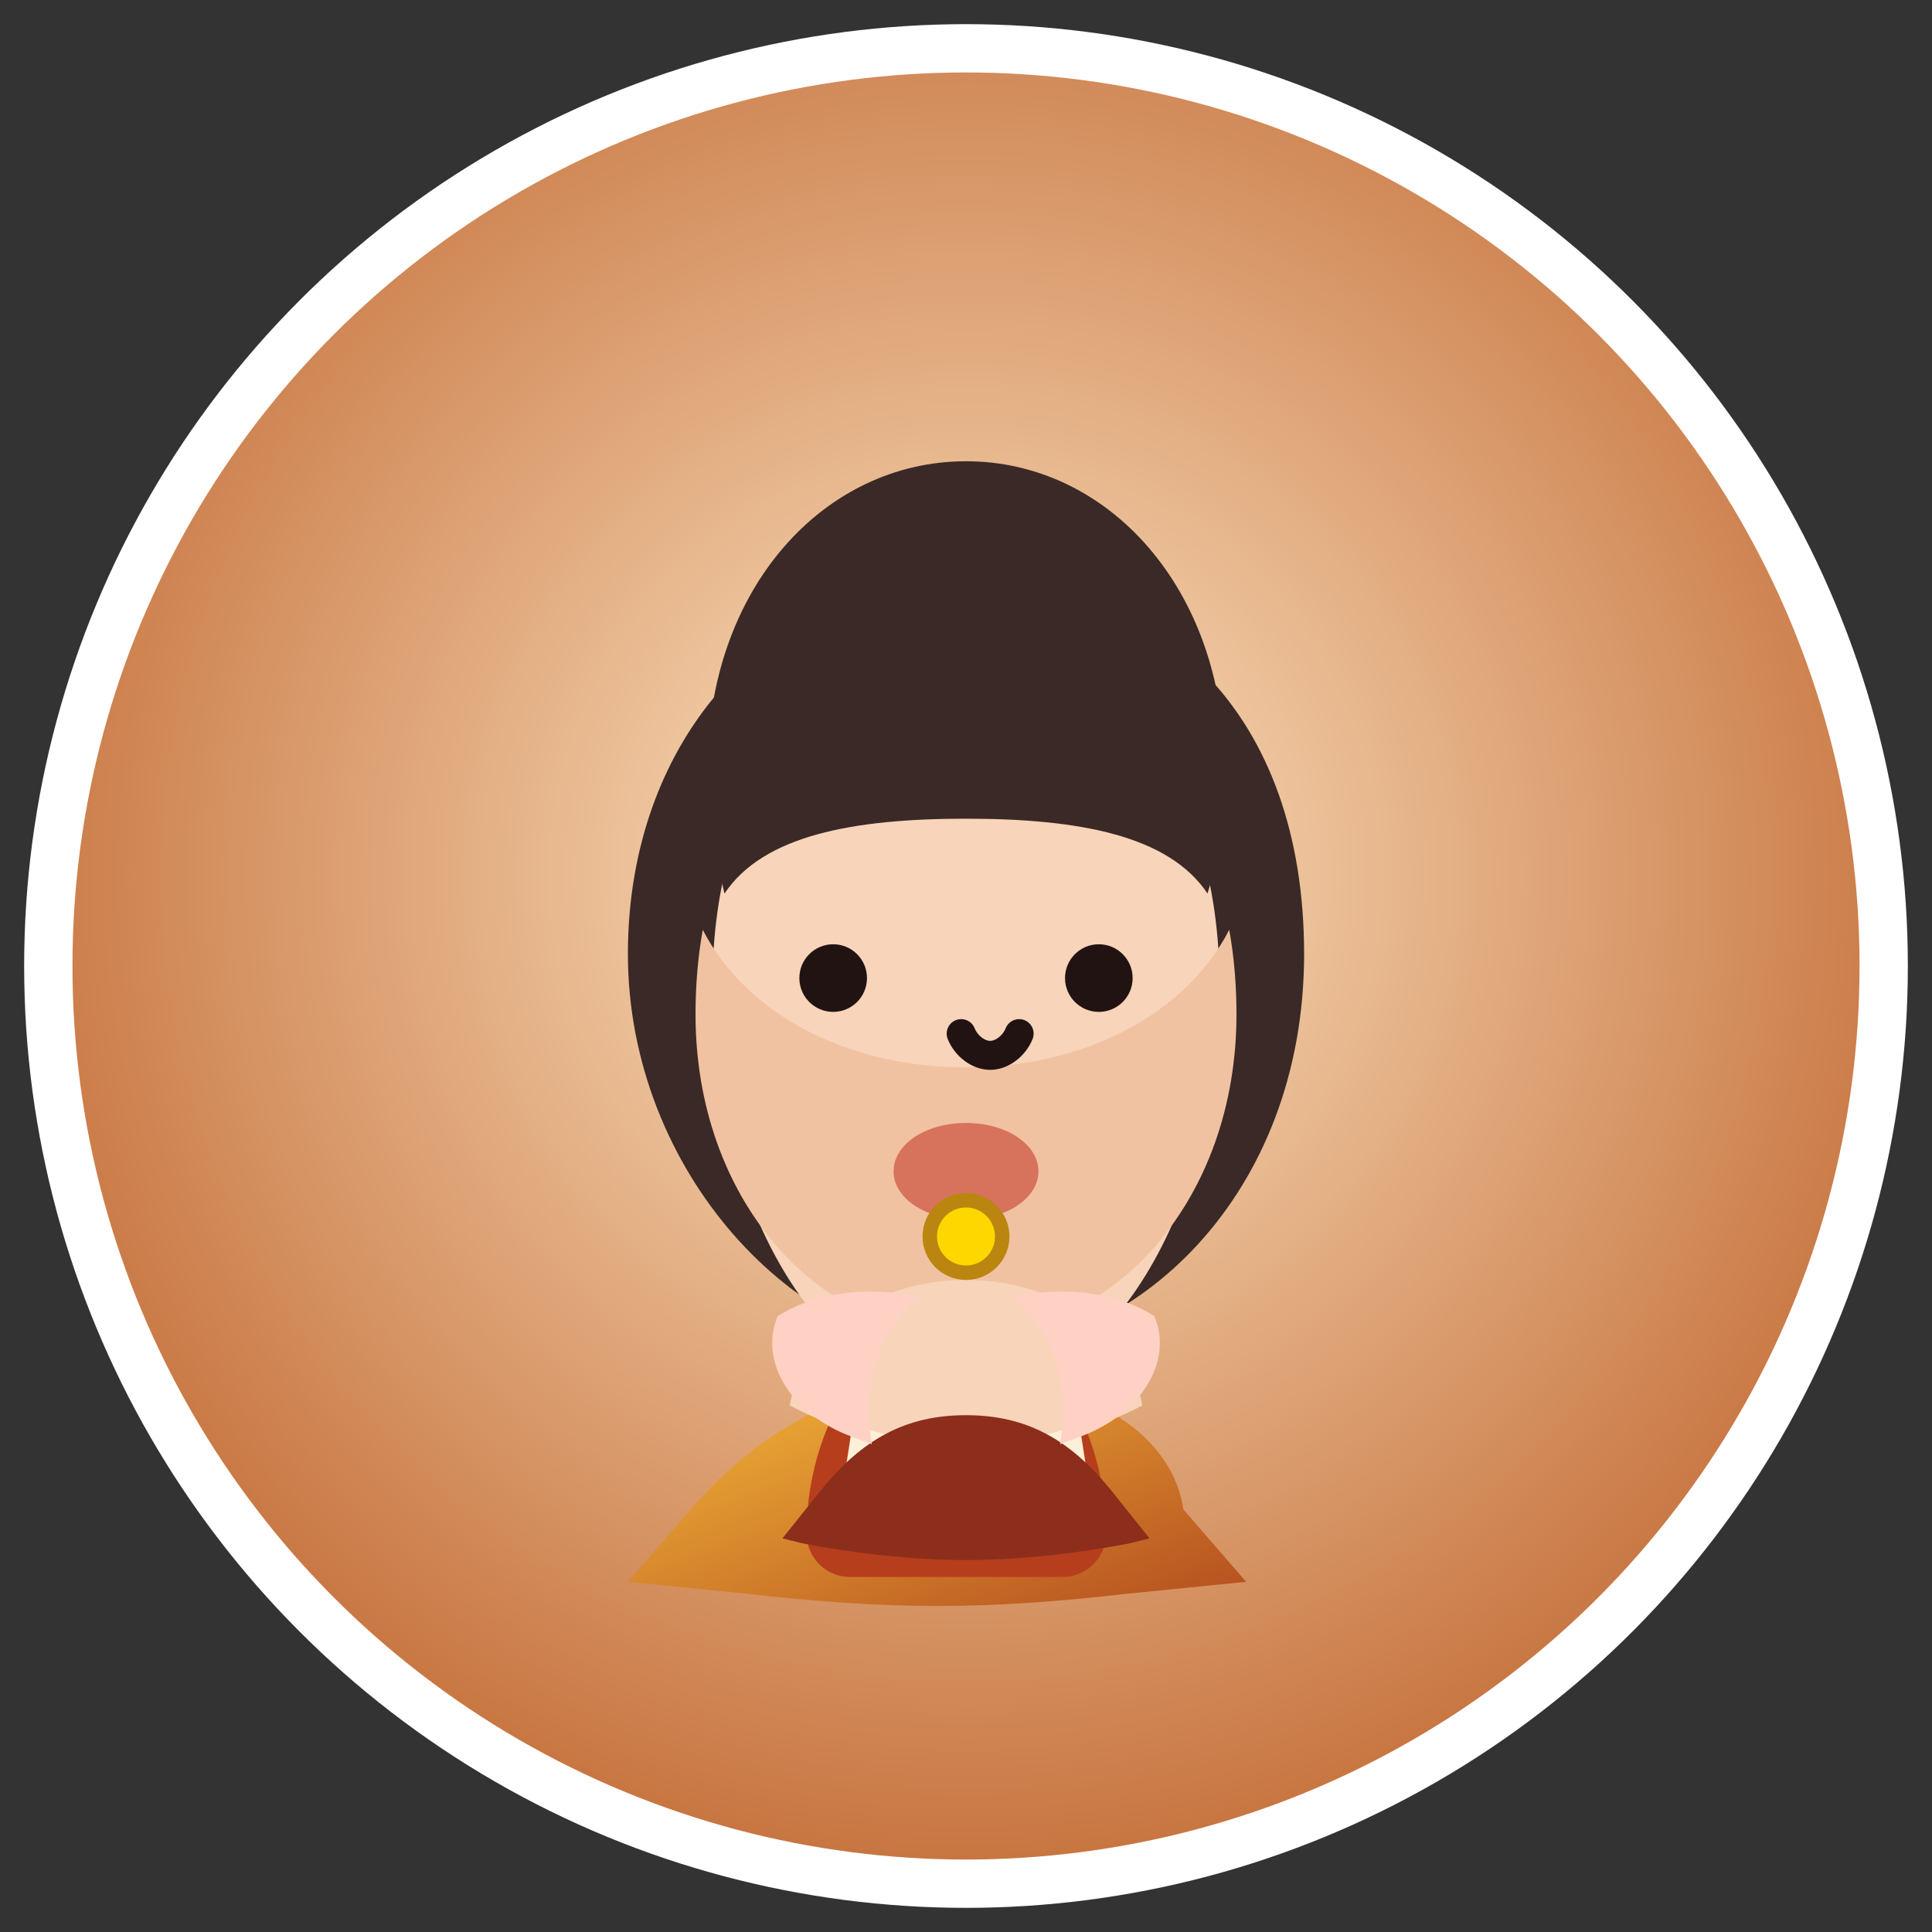 <?xml version="1.0" encoding="UTF-8"?>
<svg width="80" height="80" viewBox="0 0 80 80" xmlns="http://www.w3.org/2000/svg" role="img" aria-label="Avatar: Devi Kandel">
  <rect x="0" y="0" width="80" height="80" fill="#333333" stroke="none"/>
  <title>Avatar illustration of Devi Kandel</title>
  <defs>
    <radialGradient id="bg" cx="50%" cy="45%" r="60%">
      <stop offset="0%" stop-color="#FFE8C7"/>
      <stop offset="100%" stop-color="#C26A33"/>
    </radialGradient>
    <linearGradient id="sari" x1="0%" y1="0%" x2="100%" y2="100%">
      <stop offset="0%" stop-color="#F5BA39"/>
      <stop offset="100%" stop-color="#B44D1F"/>
    </linearGradient>
    <linearGradient id="tilhari" x1="0%" y1="0%" x2="0%" y2="100%">
      <stop offset="0%" stop-color="#FFD700"/>
      <stop offset="100%" stop-color="#C29117"/>
    </linearGradient>
  </defs>
  <circle cx="40" cy="40" r="38" fill="url(#bg)" stroke="#FFFFFF" stroke-width="2"/>
  <g transform="translate(16 12)">
    <path d="M24 12c-8 0-14 6.5-14 15.5S17 44 24 44s14-6.5 14-16.5S32 12 24 12z" fill="#3A2926"/>
    <path d="M24 14.5c-5.8 0-10.5 5.7-10.5 14.3 0 9.4 4.7 17 10.5 17s10.5-7.6 10.5-17C34.5 20.2 29.8 14.5 24 14.5z" fill="#F7D4BA"/>
    <path d="M12.8 30c0 7.6 5 13.3 11.2 13.3S35.2 37.6 35.2 30c0-1.2-.1-2.4-.3-3.5-1.8 3.5-6 5.7-10.9 5.7s-9.1-2.2-10.9-5.7c-.2 1.1-.3 2.3-.3 3.5z" fill="#F1C2A1"/>
    <path d="M14 25c1.6-2.4 5.3-3.1 10-3.1s8.4.7 10 3.1c.5-1.6.7-3.3.7-5.2 0-7.4-4.8-12.7-10.7-12.7S13.3 12.4 13.3 19.8c0 1.9.3 3.6.7 5.2z" fill="#3A2926"/>
    <path d="M18.3 25.5c.3.8 1.1 1.3 1.9 1.1 1.2-.3 3.2-.7 4.8-.7s3.6.4 4.8.7c.8.2 1.7-.3 1.9-1.1.2-.8-.3-1.6-1.1-1.8-1.3-.4-3.5-.8-5.6-.8s-4.3.4-5.6.8c-.8.2-1.3 1-1.1 1.8z" fill="#F7D4BA"/>
    <circle cx="18.5" cy="28.5" r="1.4" fill="#211312"/>
    <circle cx="29.5" cy="28.5" r="1.4" fill="#211312"/>
    <path d="M23.8 30.8c.2.5.7.9 1.2.9s1-.4 1.2-.9" stroke="#211312" stroke-width="1.2" stroke-linecap="round" fill="none"/>
    <path d="M24 34.5c-1.7 0-3 .9-3 2s1.3 2 3 2 3-.9 3-2-1.3-2-3-2z" fill="#D7725D"/>
    <path d="M24 45c-4.5 0-8.5 2.1-11.4 5.5l-2.6 3 5 .5c2.6.3 5.2.5 7.8.5s5.2-.2 7.8-.5l5-.5-2.6-3C32.5 47.1 28.5 45 24 45z" fill="url(#sari)"/>
    <path d="M19.6 44.8c-1.4 1.8-2.2 4.2-2.2 6.7 0 1 .8 1.8 1.8 1.8h8.8c1 0 1.8-.8 1.8-1.8 0-2.5-.8-4.9-2.2-6.7-1.6.7-3.3 1-5 1s-3.4-.3-5-1z" fill="#B63E1C"/>
    <path d="M24 41c-3.8 0-6.8 2.2-7.3 5.2 2.1 1.1 4.7 1.8 7.3 1.8s5.2-.7 7.3-1.8c-.5-3-3.5-5.2-7.3-5.2z" fill="#F7D4BA"/>
    <path d="M24 47.8c-1.6 0-3.2-.3-4.7-.8l-.5 3.2c1.6.5 3.4.8 5.2.8s3.6-.3 5.2-.8l-.5-3.2c-1.5.5-3.1.8-4.7.8z" fill="#FDF0D8"/>
    <path d="M24 52.6c-2.2 0-4.8-.3-6.8-.7l-.8-.2 1.6-2c1.7-2.1 3.5-3.1 6-3.1s4.3 1 6 3.1l1.6 2-.8.2c-2 .4-4.6.7-6.8.7z" fill="#8C2E1B"/>
    <circle cx="24" cy="39.2" r="1.5" fill="#FFD700" stroke="#BB8610" stroke-width="0.6"/>
    <path d="M24 39.9v5.4" stroke="url(#tilhari)" stroke-width="1.2" stroke-linecap="round"/>
    <path d="M16.2 42.5c-.8 1.9.6 4.1 3.1 5l.8.3-.1-.8c-.2-2.1.6-4.1 2.1-5.3-2.4-.5-4.5-.1-5.9.8z" fill="#FFD1C5"/>
    <path d="M31.8 42.5c.8 1.9-.6 4.1-3.1 5l-.8.3.1-.8c.2-2.1-.6-4.1-2.1-5.3 2.4-.5 4.5-.1 5.9.8z" fill="#FFD1C5"/>
  </g>
</svg>
